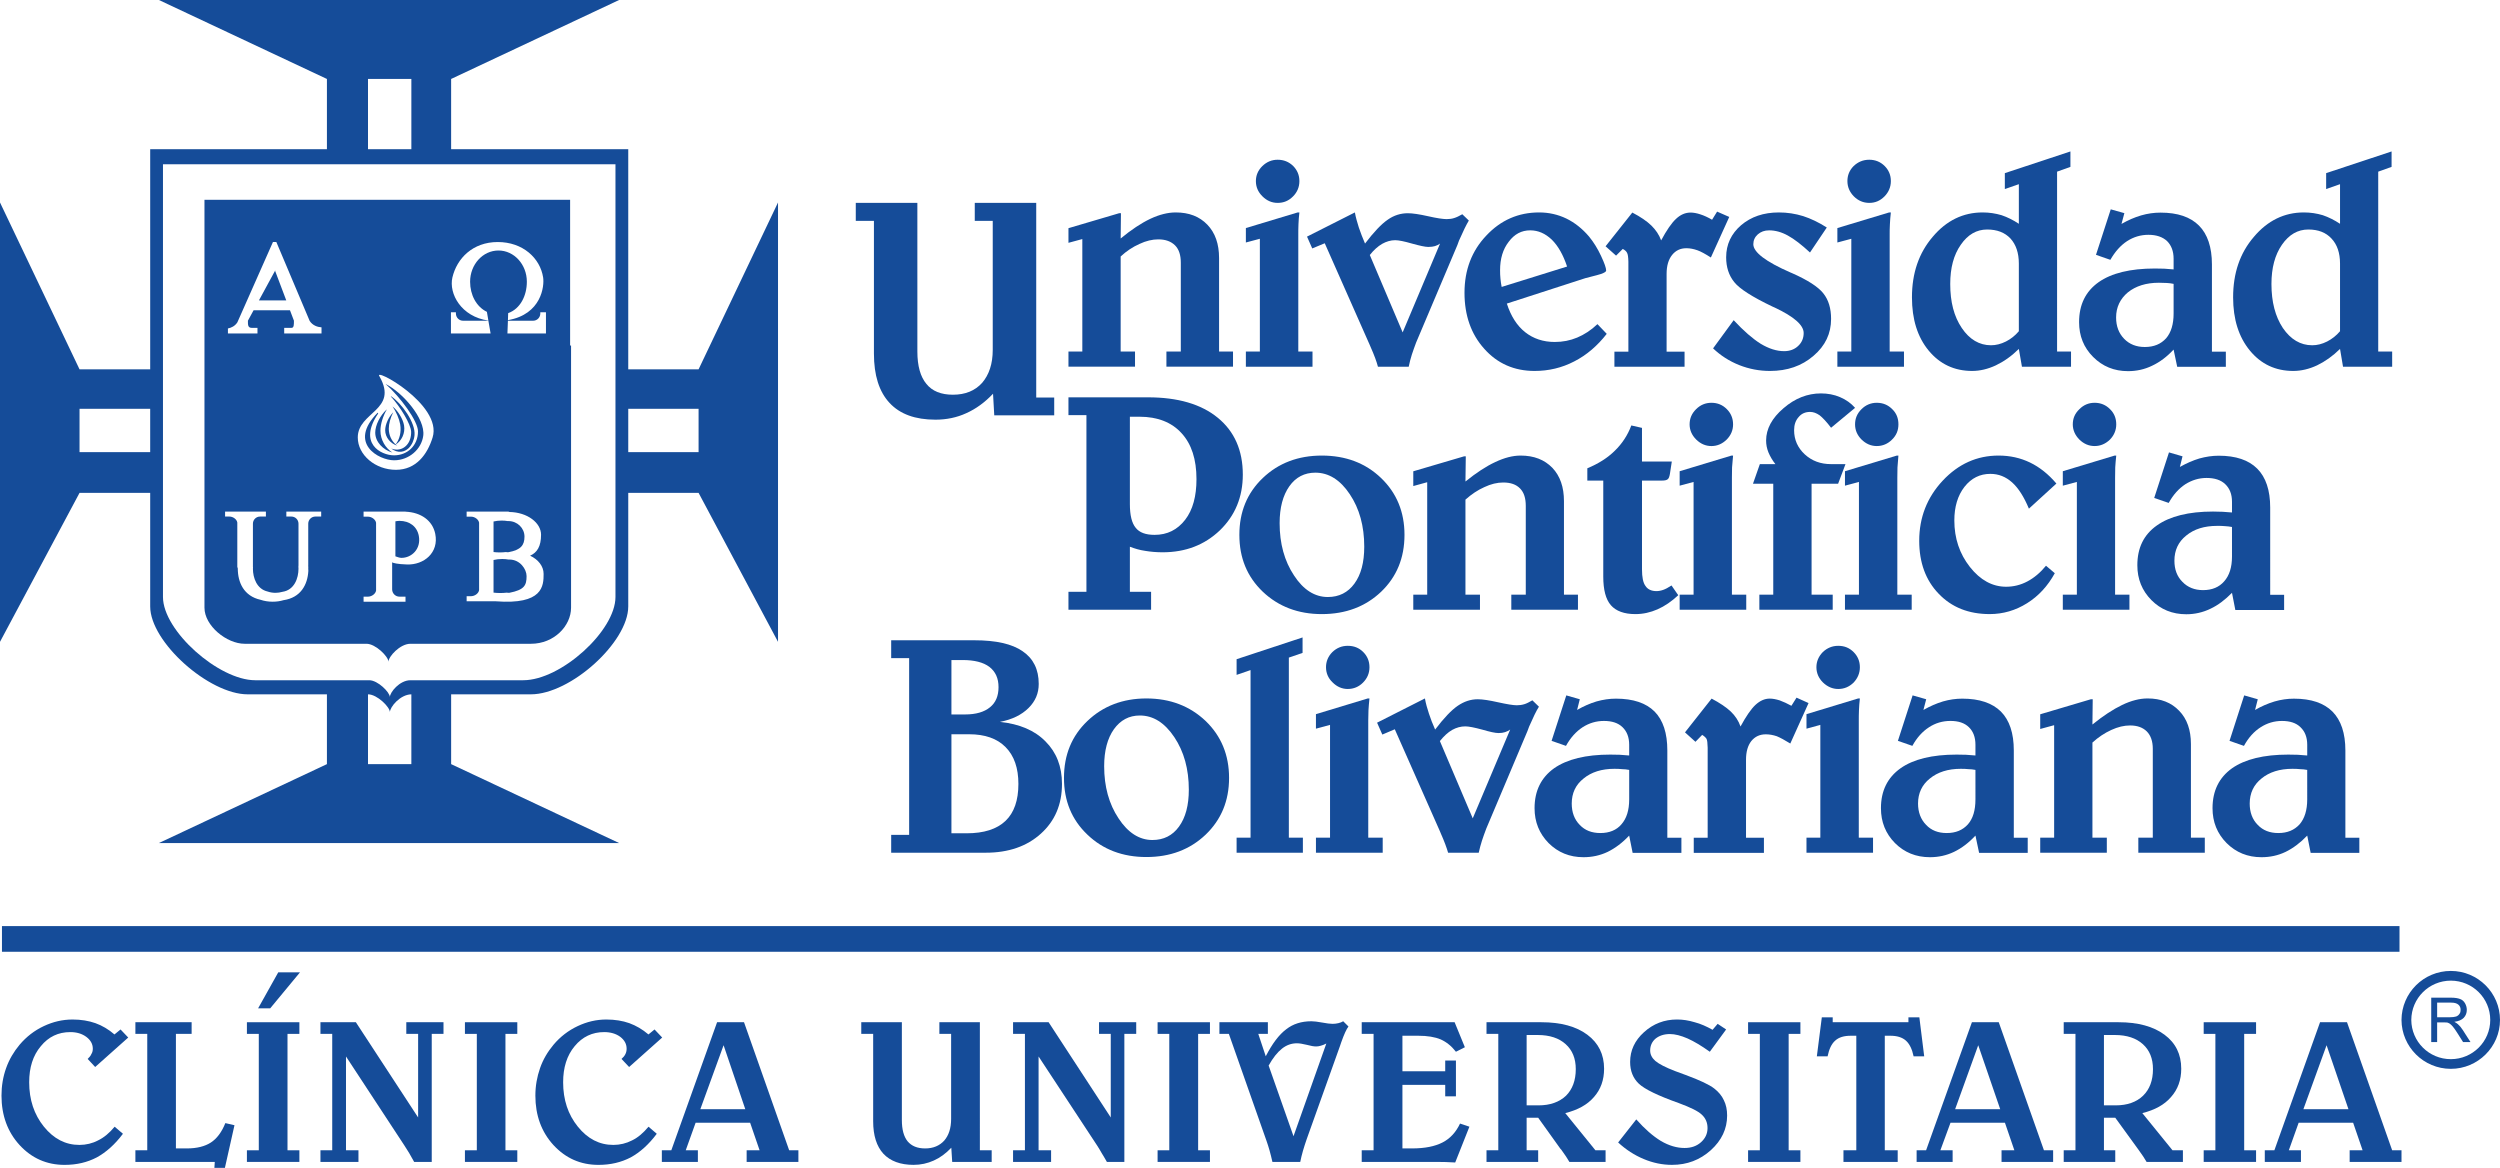 <?xml version="1.0" encoding="utf-8"?>
<!-- Generator: Adobe Illustrator 16.0.0, SVG Export Plug-In . SVG Version: 6.00 Build 0)  -->
<!DOCTYPE svg PUBLIC "-//W3C//DTD SVG 1.1//EN" "http://www.w3.org/Graphics/SVG/1.1/DTD/svg11.dtd">
<svg version="1.1" id="Capa_1" xmlns="http://www.w3.org/2000/svg" xmlns:xlink="http://www.w3.org/1999/xlink" x="0px" y="0px"
	 width="359.748px" height="168.054px" viewBox="0 0 359.748 168.054" enable-background="new 0 0 359.748 168.054"
	 xml:space="preserve">
<g>
	<path fill="#154C99" d="M58.467,148.775h1.701v12.027l-8.96-13.705h-5.095v1.678h1.694v16.75h-1.694v1.673h5.469v-1.673h-1.793
		v-13.498l8.422,12.838c0.224,0.33,0.438,0.68,0.657,1.041c0.213,0.354,0.46,0.792,0.728,1.292h2.531v-18.423h1.692v-1.678h-5.353
		V148.775z"/>
	<polygon fill="#154C99" points="66.903,148.775 68.614,148.775 68.614,165.525 66.903,165.525 66.903,167.198 74.44,167.198 
		74.44,165.525 72.734,165.525 72.734,148.775 74.44,148.775 74.44,147.098 66.903,147.098 	"/>
	<path fill="#154C99" d="M90.959,164.099c-0.84,0.433-1.746,0.654-2.704,0.654c-1.998,0-3.695-0.88-5.101-2.622
		c-1.421-1.763-2.119-3.876-2.119-6.398c0-2.106,0.536-3.844,1.658-5.188c1.117-1.355,2.545-2.027,4.244-2.027
		c0.917,0,1.7,0.225,2.323,0.686c0.61,0.471,0.91,1.036,0.91,1.701c0,0.281-0.052,0.546-0.179,0.787
		c-0.124,0.256-0.311,0.473-0.556,0.688l1.095,1.162l4.758-4.24l-1.1-1.162l-0.878,0.717c-0.864-0.738-1.789-1.273-2.753-1.625
		c-0.965-0.342-2.071-0.524-3.305-0.524c-1.431,0-2.806,0.321-4.142,0.957c-1.326,0.626-2.483,1.513-3.456,2.667
		c-0.849,1.016-1.519,2.146-1.942,3.375c-0.435,1.245-0.672,2.553-0.672,3.955c0,2.857,0.883,5.232,2.604,7.115
		c1.75,1.892,3.894,2.849,6.485,2.849c1.723,0,3.263-0.364,4.638-1.081c1.347-0.738,2.589-1.854,3.742-3.395l-1.188-1.018
		C92.578,163.027,91.805,163.691,90.959,164.099z"/>
	<path fill="#154C99" d="M107.063,147.098h-3.875l-6.586,18.428h-1.363v1.673h5.185v-1.673h-1.747l1.421-3.963h7.846l1.362,3.963
		h-1.864v1.673h7.447v-1.673h-1.327L107.063,147.098z M100.777,159.611l3.347-9.204l3.122,9.204H100.777z"/>
	<path fill="#154C99" d="M141.003,147.098h-5.828v1.678h1.691v12.23c0,1.324-0.333,2.362-0.995,3.129
		c-0.669,0.73-1.576,1.123-2.742,1.123c-1.12,0-1.949-0.34-2.526-1.023c-0.551-0.686-0.826-1.699-0.826-3.047v-14.09h-5.841v1.678
		h1.711v12.57c0,2.053,0.495,3.613,1.472,4.676c0.993,1.06,2.451,1.601,4.345,1.601c1.033,0,2-0.214,2.903-0.622
		c0.915-0.406,1.742-1.021,2.524-1.842l0.129,2.04h5.681v-1.673h-1.699V147.098z"/>
	<path fill="#154C99" d="M158.15,148.775h1.687v12.027l-8.944-13.705h-5.115v1.678h1.709v16.75h-1.709v1.673h5.474v-1.673h-1.801
		v-13.498l8.441,12.838c0.21,0.33,0.427,0.68,0.626,1.041c0.226,0.354,0.473,0.792,0.763,1.292h2.513v-18.423h1.707v-1.678h-5.351
		V148.775z"/>
	<polygon fill="#154C99" points="166.577,148.775 168.26,148.775 168.26,165.525 166.577,165.525 166.577,167.198 174.111,167.198 
		174.111,165.525 172.411,165.525 172.411,148.775 174.111,148.775 174.111,147.098 166.577,147.098 	"/>
	<path fill="#154C99" d="M192.597,147.23c-0.253,0.064-0.55,0.1-0.839,0.1c-0.354,0-0.835-0.065-1.507-0.188
		c-0.676-0.125-1.176-0.184-1.541-0.184c-1.418,0-2.636,0.371-3.63,1.158c-1.041,0.776-2.004,2.07-2.939,3.881l-1.076-3.223h1.38
		v-1.678h-6.973v1.678h1.36l5.414,15.385c0.145,0.426,0.308,0.902,0.441,1.391c0.137,0.494,0.278,1.041,0.412,1.647h4.005
		c0.097-0.538,0.25-1.067,0.39-1.595c0.152-0.541,0.337-1.086,0.539-1.68l4.791-13.408l0.177-0.522
		c0.404-1.138,0.748-1.903,1.042-2.28l-0.759-0.754C193.092,147.072,192.868,147.176,192.597,147.23z M186.135,163.504
		l-3.579-10.174c0.619-1.105,1.248-1.896,1.913-2.426c0.655-0.522,1.37-0.775,2.155-0.775c0.34,0,0.824,0.074,1.41,0.219
		c0.601,0.166,1.041,0.236,1.349,0.236c0.224,0,0.445-0.031,0.68-0.105c0.232-0.061,0.504-0.166,0.795-0.318L186.135,163.504z"/>
	<path fill="#154C99" d="M207.574,164.402c-1.095,0.564-2.551,0.855-4.371,0.855h-1.395v-9.15h6.158v1.658h1.542v-5.16h-1.542v1.551
		h-6.158v-5.113h2.28c1.313,0,2.391,0.174,3.238,0.531c0.821,0.373,1.545,0.953,2.182,1.771l1.286-0.649l-1.476-3.599h-13.368v1.678
		h1.707v16.75h-1.707v1.673h10.783c0.465,0,0.917,0,1.339,0.019c0.457,0.02,0.898,0.043,1.332,0.064l2.043-5.15l-1.349-0.451
		C209.508,162.93,208.669,163.844,207.574,164.402z"/>
	<path fill="#154C99" d="M225.241,160.176c1.795-0.45,3.173-1.201,4.129-2.314c0.974-1.102,1.457-2.452,1.457-4.076
		c0-2.061-0.811-3.697-2.413-4.892c-1.593-1.19-3.806-1.796-6.617-1.796h-7.89v1.678h1.696v16.75h-1.696v1.673h7.434v-1.673h-1.66
		v-4.688h1.66l3.217,4.493c0.022,0.031,0.051,0.061,0.09,0.083c0.531,0.74,0.934,1.326,1.187,1.785h5.206v-1.673h-1.46
		L225.241,160.176z M221.39,159.061h-1.709v-10.124h1.602c1.729,0,3.063,0.455,4.015,1.318c0.965,0.862,1.455,2.062,1.455,3.589
		c0,1.629-0.478,2.906-1.409,3.834C224.369,158.59,223.063,159.061,221.39,159.061z"/>
	<path fill="#154C99" d="M246.679,156.636c-0.701-0.548-2.073-1.195-4.125-1.952c-0.671-0.236-1.159-0.424-1.528-0.563
		c-1.362-0.525-2.291-1.006-2.823-1.45c-0.496-0.438-0.746-0.934-0.746-1.501c0-0.691,0.269-1.279,0.764-1.704
		c0.542-0.438,1.24-0.667,2.079-0.667c0.727,0,1.583,0.221,2.538,0.635c0.956,0.428,2.006,1.06,3.203,1.912l2.347-3.207
		l-1.218-0.809l-0.733,0.857c-0.866-0.484-1.73-0.871-2.58-1.09c-0.856-0.259-1.692-0.392-2.53-0.392
		c-1.837,0-3.419,0.61-4.758,1.825c-1.337,1.209-1.995,2.633-1.995,4.287c0,1.27,0.405,2.319,1.245,3.12
		c0.858,0.812,2.793,1.739,5.779,2.804c1.653,0.615,2.748,1.138,3.293,1.66c0.531,0.49,0.821,1.127,0.821,1.928
		c0,0.818-0.329,1.494-0.948,2.043c-0.611,0.545-1.391,0.822-2.356,0.822c-1.103,0-2.246-0.33-3.406-1.01
		c-1.14-0.695-2.325-1.725-3.543-3.104l-2.61,3.321c1.125,1.034,2.338,1.825,3.679,2.382c1.334,0.563,2.703,0.84,4.067,0.84
		c2.177,0,4.021-0.704,5.597-2.116c1.551-1.411,2.339-3.066,2.339-4.979c0-0.83-0.144-1.555-0.467-2.201
		C247.771,157.678,247.296,157.119,246.679,156.636z"/>
	<polygon fill="#154C99" points="251.549,148.775 253.24,148.775 253.24,165.525 251.549,165.525 251.549,167.198 259.077,167.198 
		259.077,165.525 257.385,165.525 257.385,148.775 259.077,148.775 259.077,147.098 251.549,147.098 	"/>
	<path fill="#154C99" d="M276.193,146.389h-1.572v0.709h-10.896v-0.709h-1.566l-0.716,5.615h1.547
		c0.214-1.049,0.569-1.801,1.1-2.264c0.513-0.471,1.254-0.697,2.238-0.697h0.793v16.482h-1.848v1.673h7.805v-1.673h-1.858v-16.482
		h0.797c0.962,0,1.708,0.227,2.235,0.697c0.522,0.463,0.896,1.215,1.115,2.264h1.524L276.193,146.389z"/>
	<path fill="#154C99" d="M287.618,147.098h-3.861l-6.594,18.428H275.8v1.673h5.181v-1.673h-1.764l1.457-3.963h7.835l1.357,3.963
		h-1.846v1.673h7.423v-1.673h-1.321L287.618,147.098z M281.342,159.611l3.324-9.204l3.162,9.204H281.342z"/>
	<path fill="#154C99" d="M308.279,160.176c1.801-0.45,3.178-1.201,4.131-2.314c0.98-1.102,1.469-2.452,1.469-4.076
		c0-2.061-0.797-3.697-2.408-4.892c-1.603-1.19-3.814-1.796-6.612-1.796h-7.892v1.678h1.692v16.75h-1.692v1.673h7.417v-1.673h-1.627
		v-4.688h1.627l3.261,4.493c0.013,0.031,0.03,0.061,0.061,0.083c0.546,0.74,0.926,1.326,1.188,1.785h5.226v-1.673h-1.496
		L308.279,160.176z M304.44,159.061h-1.684v-10.124h1.58c1.723,0,3.064,0.455,4.021,1.318c0.962,0.862,1.454,2.062,1.454,3.589
		c0,1.629-0.478,2.906-1.43,3.834C307.43,158.59,306.121,159.061,304.44,159.061z"/>
	<polygon fill="#154C99" points="317.109,148.775 318.793,148.775 318.793,165.525 317.109,165.525 317.109,167.198 
		324.646,167.198 324.646,165.525 322.936,165.525 322.936,148.775 324.646,148.775 324.646,147.098 317.109,147.098 	"/>
	<path fill="#154C99" d="M337.732,147.098h-3.879l-6.572,18.428h-1.379v1.673h5.203v-1.673h-1.746l1.414-3.963h7.842l1.361,3.963
		h-1.863v1.673h7.461v-1.673h-1.344L337.732,147.098z M331.457,159.611l3.336-9.204l3.148,9.204H331.457z"/>
	<path fill="#154C99" d="M353.682,147.369c-0.127-0.104-0.303-0.229-0.506-0.331c0.596-0.079,1.059-0.269,1.355-0.575
		c0.297-0.314,0.441-0.709,0.441-1.15c0-0.342-0.1-0.666-0.264-0.955c-0.178-0.303-0.416-0.502-0.713-0.604
		c-0.303-0.116-0.727-0.19-1.313-0.19h-2.83v6.389h0.85v-2.833h0.998c0.195,0,0.354,0.014,0.455,0.021
		c0.139,0.035,0.266,0.107,0.383,0.176c0.135,0.09,0.262,0.229,0.432,0.418c0.184,0.221,0.375,0.503,0.629,0.896l0.834,1.321h1.068
		l-1.109-1.733C354.172,147.873,353.93,147.588,353.682,147.369z M352.521,146.382h-1.818v-2.104h2.031
		c0.475,0,0.811,0.1,1.029,0.295c0.232,0.203,0.318,0.451,0.318,0.751c0,0.197-0.035,0.392-0.152,0.548
		c-0.121,0.191-0.283,0.323-0.496,0.402C353.209,146.344,352.91,146.382,352.521,146.382z"/>
	<path fill="#154C99" d="M352.674,139.717c-3.92,0-7.082,3.161-7.1,7.053c0.018,3.868,3.18,7.035,7.1,7.035
		c3.896,0,7.074-3.167,7.074-7.035C359.748,142.878,356.57,139.717,352.674,139.717z M352.674,152.412
		c-3.154,0-5.672-2.537-5.691-5.643c0.02-3.123,2.537-5.647,5.691-5.656c3.139,0.009,5.67,2.533,5.67,5.656
		C358.344,149.875,355.813,152.412,352.674,152.412z"/>
	<path fill="#154C99" d="M125.758,50.875c0,3.118,0.741,5.488,2.246,7.101c1.5,1.621,3.703,2.415,6.607,2.415
		c1.575,0,3.073-0.303,4.431-0.932c1.377-0.611,2.673-1.551,3.855-2.802l0.176,3.106h8.627v-2.557h-2.588V29.195h-8.844v2.585h2.586
		V50.35c0,2.006-0.529,3.574-1.523,4.738c-1.031,1.143-2.425,1.711-4.211,1.711c-1.703,0-2.979-0.514-3.815-1.558
		c-0.854-1.021-1.297-2.58-1.297-4.647V29.195h-8.862v2.585h2.612V50.875z"/>
	<path fill="#154C99" d="M163.326,50.585h-2.064V36.907c0.821-0.764,1.725-1.368,2.708-1.804c0.941-0.447,1.859-0.658,2.705-0.658
		c1.059,0,1.846,0.302,2.421,0.871c0.555,0.563,0.821,1.39,0.821,2.484v12.784h-2.071v2.184h9.583v-2.184h-2.006V37.138
		c0-2.03-0.554-3.63-1.688-4.808c-1.133-1.178-2.636-1.76-4.551-1.76c-1.117,0-2.354,0.305-3.649,0.914
		c-1.325,0.631-2.735,1.566-4.272,2.834l0.04-3.634h-0.264l-7.288,2.151v2.107l1.995-0.541v16.183h-1.995v2.184h9.577V50.585z"/>
	<path fill="#154C99" d="M183.851,29.195c0.869,0,1.584-0.295,2.21-0.928c0.611-0.607,0.921-1.354,0.921-2.209
		c0-0.866-0.31-1.568-0.89-2.17c-0.628-0.605-1.363-0.902-2.242-0.902c-0.845,0-1.576,0.31-2.199,0.912
		c-0.625,0.615-0.929,1.338-0.929,2.16c0,0.832,0.304,1.566,0.94,2.192C182.296,28.885,183.027,29.195,183.851,29.195z"/>
	<path fill="#154C99" d="M188.869,50.585h-2.045V33.756c0-0.455,0-0.949,0.024-1.479c0.004-0.521,0.076-1.1,0.134-1.707h-0.249
		l-7.453,2.248v2.077l2.013-0.536v16.226h-2.013v2.184h9.588V50.585z"/>
	<path fill="#154C99" d="M190.63,35.004l6.482,14.65c0.03,0.066,0.074,0.186,0.136,0.318c0.511,1.152,0.855,2.09,1.036,2.796h4.43
		c0.125-0.593,0.266-1.188,0.447-1.734c0.181-0.562,0.396-1.146,0.618-1.743l5.939-14.031c0.063-0.14,0.138-0.35,0.229-0.629
		c0.582-1.33,1.056-2.293,1.417-2.895l-0.94-0.907c-0.455,0.263-0.838,0.448-1.18,0.55c-0.316,0.104-0.674,0.152-1.068,0.152
		c-0.525,0-1.447-0.137-2.687-0.42c-1.261-0.282-2.227-0.427-2.911-0.427c-1.026,0-1.996,0.304-2.877,0.925
		c-0.911,0.619-2.006,1.771-3.275,3.44c-0.343-0.806-0.643-1.565-0.893-2.313c-0.235-0.757-0.446-1.466-0.567-2.167l-6.888,3.481
		l0.753,1.7L190.63,35.004z M198.889,35.09c0.613-0.343,1.239-0.526,1.875-0.526c0.502,0,1.313,0.167,2.418,0.486
		c1.118,0.311,1.905,0.484,2.346,0.484c0.413,0,0.713-0.05,0.952-0.118c0.267-0.08,0.498-0.192,0.742-0.366l-5.382,12.78
		l-4.727-11.134C197.679,35.978,198.284,35.441,198.889,35.09z"/>
	<path fill="#154C99" d="M213.572,50.178c1.889,2.133,4.322,3.201,7.252,3.201c2.028,0,3.929-0.449,5.698-1.368
		c1.796-0.914,3.347-2.251,4.686-3.971l-1.338-1.396c-0.918,0.875-1.896,1.503-2.916,1.934c-1.029,0.426-2.077,0.632-3.234,0.632
		c-1.647,0-3.084-0.478-4.266-1.419c-1.161-0.928-2.043-2.297-2.621-4.107l11.292-3.655c0.456-0.124,0.988-0.264,1.647-0.427
		c0.896-0.229,1.352-0.463,1.352-0.671c0-0.349-0.24-1.054-0.732-2.095c-0.488-1.054-1.064-1.982-1.738-2.806
		c-0.968-1.132-2.059-1.997-3.265-2.585c-1.218-0.584-2.531-0.875-3.906-0.875c-2.989,0-5.52,1.104-7.602,3.326
		c-2.095,2.203-3.141,4.943-3.141,8.232C210.739,45.387,211.691,48.084,213.572,50.178z M217.108,34.785
		c0.82-1.102,1.842-1.639,3.089-1.639c1.144,0,2.167,0.45,3.109,1.343c0.919,0.911,1.639,2.196,2.197,3.866l-9.415,2.934
		c-0.088-0.391-0.125-0.791-0.173-1.194c-0.046-0.413-0.054-0.804-0.054-1.218C215.86,37.239,216.262,35.869,217.108,34.785z"/>
	<path fill="#154C99" d="M233.514,35.822c0.311,0.155,0.52,0.357,0.607,0.541c0.126,0.205,0.185,0.623,0.202,1.281v12.964h-2.01
		v2.165h10.094v-2.165h-2.584V39.39c0-1.153,0.276-2.053,0.783-2.693c0.52-0.651,1.2-0.978,2.057-0.978
		c0.535,0,1.042,0.104,1.573,0.287c0.514,0.178,1.165,0.541,1.956,1.048l2.646-5.837l-1.747-0.766l-0.725,1.17
		c-0.589-0.344-1.143-0.602-1.688-0.775c-0.524-0.174-1-0.258-1.407-0.258c-0.744,0-1.447,0.297-2.078,0.895
		c-0.658,0.605-1.369,1.646-2.155,3.11c-0.289-0.804-0.776-1.522-1.414-2.144c-0.642-0.626-1.564-1.252-2.734-1.861l-3.849,4.852
		l1.51,1.346L233.514,35.822z"/>
	<path fill="#154C99" d="M249.561,40.6c0.761,0.958,2.596,2.134,5.499,3.518c0.069,0.025,0.179,0.075,0.332,0.146
		c2.752,1.299,4.154,2.515,4.154,3.654c0,0.754-0.269,1.385-0.813,1.88c-0.509,0.481-1.192,0.733-1.999,0.733
		c-1.083,0-2.198-0.361-3.362-1.057c-1.154-0.722-2.458-1.846-3.897-3.4l-2.965,4.057c1.097,1.043,2.332,1.832,3.756,2.403
		c1.43,0.563,2.889,0.845,4.44,0.845c2.479,0,4.571-0.718,6.254-2.176c1.699-1.443,2.531-3.216,2.531-5.301
		c0-1.516-0.359-2.746-1.122-3.695c-0.741-0.934-2.234-1.901-4.497-2.902c-0.062-0.022-0.117-0.051-0.193-0.08
		c-3.582-1.562-5.378-2.928-5.378-4.082c0-0.559,0.221-1.041,0.647-1.421c0.442-0.382,0.968-0.575,1.63-0.575
		c0.867,0,1.777,0.24,2.694,0.75c0.931,0.506,1.98,1.327,3.183,2.436l2.417-3.595c-1.153-0.737-2.289-1.28-3.4-1.64
		c-1.141-0.35-2.287-0.527-3.497-0.527c-2.196,0-4.005,0.619-5.438,1.839c-1.41,1.224-2.146,2.755-2.146,4.614
		C248.391,38.45,248.781,39.635,249.561,40.6z"/>
	<path fill="#154C99" d="M268.986,29.195c0.85,0,1.554-0.295,2.187-0.928c0.6-0.607,0.921-1.354,0.921-2.209
		c0-0.866-0.302-1.568-0.892-2.17c-0.614-0.605-1.352-0.902-2.216-0.902c-0.885,0-1.616,0.31-2.252,0.912
		c-0.608,0.615-0.893,1.338-0.893,2.16c0,0.832,0.311,1.566,0.921,2.192C267.393,28.885,268.14,29.195,268.986,29.195z"/>
	<path fill="#154C99" d="M273.983,50.585h-2.062V33.756c0-0.455,0-0.949,0.034-1.479c0.027-0.521,0.063-1.1,0.138-1.707h-0.248
		l-7.449,2.248v2.077l2.007-0.536v16.226h-2.007v2.184h9.586V50.585z"/>
	<path fill="#154C99" d="M283.79,53.379c1.119,0,2.267-0.271,3.4-0.801c1.158-0.549,2.264-1.325,3.32-2.37l0.445,2.561h7.064v-2.184
		h-2.007V24.701l1.92-0.689v-2.22l-9.438,3.122v2.289l2.017-0.699v5.7c-0.81-0.538-1.65-0.955-2.491-1.239
		c-0.86-0.254-1.768-0.395-2.725-0.395c-2.802,0-5.21,1.166-7.181,3.509c-1.998,2.333-2.985,5.226-2.985,8.715
		c0,3.146,0.792,5.7,2.407,7.657C279.153,52.404,281.242,53.379,283.79,53.379z M282.155,35.224
		c1.009-1.468,2.275-2.198,3.796-2.198c1.427,0,2.542,0.431,3.355,1.295c0.791,0.867,1.204,2.074,1.204,3.607v9.736
		c-0.532,0.629-1.157,1.121-1.85,1.473c-0.731,0.369-1.447,0.545-2.159,0.545c-1.668,0-3.094-0.838-4.198-2.479
		c-1.127-1.658-1.666-3.758-1.666-6.332C280.637,38.559,281.129,36.684,282.155,35.224z"/>
	<path fill="#154C99" d="M306.218,53.408c1.212,0,2.383-0.246,3.475-0.784c1.103-0.516,2.122-1.284,3.086-2.319l0.518,2.473h7
		v-2.169h-2.002V38.047c0-2.49-0.639-4.357-1.863-5.584c-1.244-1.246-3.07-1.867-5.535-1.867c-0.929,0-1.868,0.131-2.795,0.402
		c-0.933,0.273-1.858,0.676-2.822,1.225l0.414-1.551l-1.959-0.55l-2.125,6.548l2.066,0.719c0.67-1.167,1.458-2.064,2.405-2.688
		c0.942-0.607,1.962-0.912,3.074-0.912c1.148,0,2.047,0.305,2.688,0.907c0.607,0.609,0.936,1.447,0.936,2.536v1.535
		c-0.455-0.049-0.895-0.071-1.351-0.105c-0.467-0.004-0.908-0.024-1.349-0.024c-3.529,0-6.235,0.661-8.091,1.968
		c-1.884,1.338-2.81,3.249-2.81,5.754c0,1.979,0.666,3.65,2.025,5.009C302.559,52.724,304.225,53.408,306.218,53.408z M306.2,42.07
		c1.139-0.914,2.629-1.383,4.458-1.383c0.423,0,0.78,0.022,1.149,0.033c0.309,0.021,0.645,0.053,0.973,0.127v4.263
		c0,1.539-0.357,2.724-1.072,3.562c-0.756,0.834-1.75,1.26-3.077,1.26c-1.2,0-2.206-0.387-2.973-1.184
		c-0.766-0.791-1.153-1.807-1.153-3.063C304.504,44.21,305.09,43.002,306.2,42.07z"/>
	<path fill="#154C99" d="M329.992,53.379c1.141,0,2.289-0.271,3.424-0.801c1.145-0.549,2.252-1.325,3.313-2.37l0.43,2.561h7.072
		v-2.184h-2.006V24.701l1.922-0.689v-2.22l-9.416,3.122v2.289l1.998-0.699v5.7c-0.818-0.538-1.646-0.955-2.488-1.239
		c-0.848-0.254-1.756-0.395-2.727-0.395c-2.793,0-5.201,1.166-7.178,3.509c-2.012,2.333-2.992,5.226-2.992,8.715
		c0,3.146,0.803,5.7,2.416,7.657C325.367,52.404,327.453,53.379,329.992,53.379z M328.367,35.224
		c1.018-1.468,2.275-2.198,3.801-2.198c1.428,0,2.529,0.431,3.328,1.295c0.822,0.867,1.232,2.074,1.232,3.607v9.736
		c-0.529,0.629-1.164,1.121-1.848,1.473c-0.725,0.369-1.436,0.545-2.16,0.545c-1.682,0-3.09-0.838-4.215-2.479
		c-1.096-1.658-1.645-3.758-1.645-6.332C326.861,38.559,327.357,36.684,328.367,35.224z"/>
	<path fill="#154C99" d="M165.641,85.164h-3.052v-6.49c0.694,0.266,1.402,0.48,2.183,0.592c0.778,0.133,1.645,0.208,2.521,0.208
		c3.314,0,6.045-1.056,8.253-3.165c2.183-2.117,3.294-4.785,3.294-8.011c0-3.487-1.204-6.22-3.598-8.179
		c-2.4-1.969-5.767-2.943-10.042-2.943h-11.45v2.561h2.587v25.428h-2.587v2.574h11.892V85.164z M162.589,59.967h1.402
		c2.571,0,4.617,0.8,6.037,2.372c1.439,1.567,2.144,3.769,2.144,6.604c0,2.455-0.52,4.416-1.629,5.853
		c-1.114,1.439-2.574,2.17-4.393,2.17c-1.291,0-2.181-0.33-2.722-1.016c-0.561-0.674-0.839-1.808-0.839-3.41V59.967z"/>
	<path fill="#154C99" d="M190.204,65.557c-3.38,0-6.229,1.071-8.489,3.23c-2.261,2.158-3.371,4.885-3.371,8.178
		c0,3.314,1.11,6.021,3.371,8.184c2.261,2.145,5.109,3.219,8.489,3.219c3.438,0,6.285-1.074,8.534-3.21
		c2.246-2.149,3.367-4.878,3.367-8.192c0-3.293-1.121-6.02-3.367-8.178C196.489,66.628,193.641,65.557,190.204,65.557z
		 M194.896,83.987c-0.926,1.271-2.205,1.923-3.828,1.923c-1.866,0-3.511-1.026-4.863-3.108c-1.374-2.067-2.068-4.583-2.068-7.514
		c0-2.232,0.474-4.005,1.399-5.317c0.922-1.307,2.183-1.955,3.742-1.955c1.909,0,3.575,1.026,4.953,3.098
		c1.388,2.066,2.083,4.587,2.083,7.561C196.313,80.932,195.847,82.693,194.896,83.987z"/>
	<path fill="#154C99" d="M203.37,85.571v2.167h9.597v-2.167h-2.09V71.896c0.866-0.773,1.756-1.373,2.715-1.799
		c0.952-0.451,1.853-0.666,2.724-0.666c1.062,0,1.851,0.275,2.421,0.859c0.563,0.576,0.821,1.404,0.821,2.512v12.769h-2.082v2.167
		h9.591v-2.167h-2.014V72.117c0-2.02-0.548-3.615-1.669-4.798c-1.143-1.173-2.648-1.763-4.573-1.763
		c-1.115,0-2.325,0.309-3.646,0.934c-1.306,0.605-2.724,1.536-4.287,2.797l0.047-3.621h-0.248l-7.307,2.152v2.125l2.003-0.553
		v16.181H203.37z"/>
	<path fill="#154C99" d="M234.746,61.222c-0.526,1.409-1.322,2.615-2.371,3.634c-1.056,1.049-2.381,1.876-3.96,2.531v1.77h2.294
		v13.8c0,1.911,0.352,3.28,1.095,4.133c0.734,0.838,1.905,1.278,3.532,1.278c1.096,0,2.155-0.237,3.178-0.686
		c1.052-0.464,2.021-1.133,2.985-2.031l-0.971-1.404c-0.476,0.312-0.863,0.521-1.205,0.638c-0.313,0.114-0.655,0.174-0.972,0.174
		c-0.713,0-1.257-0.256-1.569-0.743c-0.349-0.47-0.5-1.271-0.5-2.377V69.156h2.879c0.433,0,0.704-0.074,0.836-0.207
		c0.146-0.11,0.233-0.364,0.301-0.75l0.274-1.783h-4.291v-4.844L234.746,61.222z"/>
	<path fill="#154C99" d="M241.701,85.571v2.167h9.582v-2.167h-2.062V68.755c0-0.474,0-0.966,0.02-1.489
		c0.053-0.534,0.089-1.102,0.147-1.709h-0.239l-7.449,2.252v2.08l2.004-0.539v16.222H241.701z"/>
	<path fill="#154C99" d="M248.459,63.262c0.615-0.617,0.929-1.351,0.929-2.195c0-0.881-0.314-1.607-0.901-2.193
		c-0.592-0.602-1.337-0.914-2.205-0.914c-0.882,0-1.605,0.313-2.225,0.93c-0.617,0.615-0.924,1.323-0.924,2.178
		c0,0.811,0.316,1.546,0.946,2.178c0.625,0.617,1.356,0.941,2.203,0.941C247.114,64.186,247.847,63.861,248.459,63.262z"/>
	<path fill="#154C99" d="M252.253,69.607h2.917v15.964h-2v2.167h10.556v-2.167h-3.041V69.607h3.819l1.06-2.82h-2.075
		c-1.495,0-2.746-0.451-3.795-1.414c-1.015-0.946-1.524-2.107-1.524-3.462c0-0.78,0.212-1.409,0.65-1.894
		c0.412-0.504,0.973-0.742,1.648-0.742c0.471,0,0.912,0.168,1.377,0.488c0.416,0.324,0.989,0.927,1.644,1.792l3.454-2.866
		c-0.578-0.656-1.305-1.18-2.173-1.545c-0.838-0.362-1.776-0.532-2.743-0.532c-1.924,0-3.74,0.704-5.39,2.138
		c-1.657,1.416-2.496,2.975-2.496,4.64c0,0.583,0.105,1.144,0.337,1.717c0.228,0.54,0.554,1.123,1.001,1.681h-2.24L252.253,69.607z"
		/>
	<path fill="#154C99" d="M270.059,64.186c0.862,0,1.6-0.324,2.198-0.924c0.641-0.617,0.925-1.351,0.925-2.195
		c0-0.881-0.284-1.607-0.895-2.193c-0.598-0.602-1.327-0.914-2.228-0.914c-0.832,0-1.593,0.313-2.2,0.93
		c-0.619,0.615-0.917,1.323-0.917,2.178c0,0.811,0.297,1.546,0.931,2.178C268.503,63.861,269.228,64.186,270.059,64.186z"/>
	<path fill="#154C99" d="M273.024,68.755c0-0.474,0.01-0.966,0.021-1.489c0.033-0.534,0.082-1.102,0.136-1.709h-0.23l-7.462,2.252
		v2.08l2.012-0.539v16.222h-2.012v2.167h9.602v-2.167h-2.067V68.755z"/>
	<path fill="#154C99" d="M286.405,68.189c1.186,0,2.213,0.404,3.141,1.233c0.914,0.825,1.706,2.077,2.412,3.774l3.955-3.613
		c-1.146-1.349-2.409-2.359-3.807-3.032c-1.378-0.661-2.874-0.995-4.514-0.995c-3.1,0-5.779,1.198-8.039,3.613
		c-2.241,2.4-3.378,5.284-3.378,8.659c0,3.13,0.938,5.681,2.797,7.606c1.872,1.959,4.316,2.932,7.35,2.932
		c1.912,0,3.716-0.524,5.372-1.564c1.659-1.035,2.986-2.488,3.991-4.318l-1.266-1.076c-0.825,1.005-1.729,1.758-2.685,2.26
		c-0.958,0.51-1.992,0.763-3.05,0.763c-1.978,0-3.724-0.954-5.216-2.847c-1.495-1.899-2.24-4.139-2.24-6.689
		c0-1.969,0.481-3.578,1.458-4.84C283.676,68.801,284.909,68.189,286.405,68.189z"/>
	<path fill="#154C99" d="M296.837,85.571v2.167h9.587v-2.167h-2.064V68.755c0-0.474,0-0.966,0.021-1.489
		c0.052-0.534,0.059-1.102,0.146-1.709h-0.238l-7.452,2.252v2.08l2.022-0.539v16.222H296.837z"/>
	<path fill="#154C99" d="M301.414,64.186c0.847,0,1.575-0.324,2.202-0.924c0.597-0.617,0.911-1.351,0.911-2.195
		c0-0.881-0.296-1.607-0.9-2.193c-0.595-0.602-1.338-0.914-2.213-0.914c-0.86,0-1.593,0.313-2.2,0.93
		c-0.641,0.615-0.941,1.323-0.941,2.178c0,0.811,0.322,1.546,0.941,2.178C299.845,63.861,300.568,64.186,301.414,64.186z"/>
	<path fill="#154C99" d="M319.818,73.644c-0.467-0.022-0.9-0.032-1.371-0.032c-3.51,0-6.209,0.684-8.064,1.992
		c-1.896,1.332-2.821,3.23-2.821,5.738c0,1.992,0.677,3.648,2.022,5.012c1.343,1.352,3.017,2.037,5.023,2.037
		c1.209,0,2.377-0.261,3.477-0.793c1.084-0.509,2.102-1.277,3.098-2.295l0.48,2.472h7.021v-2.183h-2.004V73.026
		c0-2.479-0.625-4.349-1.867-5.589c-1.223-1.232-3.074-1.861-5.543-1.861c-0.926,0-1.852,0.143-2.773,0.396
		c-0.924,0.275-1.867,0.693-2.813,1.221l0.379-1.527l-1.947-0.566l-2.126,6.553l2.083,0.718c0.652-1.175,1.451-2.067,2.385-2.681
		c0.963-0.607,1.975-0.912,3.072-0.912c1.16,0,2.064,0.295,2.688,0.902c0.641,0.611,0.965,1.452,0.965,2.525v1.54
		C320.701,73.703,320.254,73.672,319.818,73.644z M321.182,80.085c0,1.557-0.383,2.742-1.129,3.575
		c-0.725,0.834-1.736,1.258-3.039,1.258c-1.207,0-2.205-0.398-2.957-1.182c-0.789-0.783-1.16-1.801-1.16-3.057
		c0-1.484,0.553-2.697,1.699-3.613c1.139-0.94,2.623-1.393,4.457-1.393c0.428,0,0.787,0,1.111,0.038
		c0.338,0.011,0.66,0.061,1.018,0.12V80.085z"/>
	<path fill="#154C99" d="M143.887,103.879c1.761-0.34,3.116-1.008,4.111-1.989c0.993-0.981,1.474-2.129,1.474-3.47
		c0-2.096-0.772-3.654-2.31-4.701c-1.519-1.064-3.849-1.584-6.941-1.584h-11.98v2.569h2.584v25.429h-2.584v2.571h13.615
		c3.26,0,5.907-0.914,7.921-2.737c2.017-1.811,3.042-4.203,3.042-7.156c0-2.509-0.794-4.555-2.378-6.127
		C148.89,105.101,146.696,104.175,143.887,103.879z M136.91,94.979h1.616c1.674,0,2.961,0.32,3.846,0.984
		c0.875,0.674,1.316,1.64,1.316,2.911c0,1.274-0.405,2.242-1.233,2.903c-0.821,0.681-2.028,1.031-3.567,1.031h-1.978V94.979z
		 M144.689,118.129c-1.25,1.188-3.111,1.781-5.584,1.781h-2.195v-14.251h2.537c2.289,0,4.028,0.61,5.252,1.846
		c1.244,1.254,1.849,3.019,1.849,5.306C146.548,115.17,145.931,116.945,144.689,118.129z"/>
	<path fill="#154C99" d="M164.958,123.326c3.434,0,6.271-1.07,8.534-3.222c2.238-2.145,3.37-4.857,3.37-8.16
		c0-3.306-1.132-6.032-3.37-8.194c-2.263-2.145-5.1-3.244-8.534-3.244c-3.389,0-6.241,1.1-8.481,3.244
		c-2.265,2.162-3.371,4.889-3.371,8.194c0,3.282,1.106,6.009,3.371,8.16C158.716,122.256,161.568,123.326,164.958,123.326z
		 M160.286,104.941c0.943-1.314,2.181-1.981,3.735-1.981c1.935,0,3.575,1.043,4.966,3.12c1.389,2.079,2.084,4.602,2.084,7.555
		c0,2.25-0.471,4.021-1.418,5.318c-0.929,1.283-2.209,1.923-3.825,1.923c-1.873,0-3.511-1.04-4.871-3.116
		c-1.377-2.066-2.068-4.576-2.068-7.504C158.889,108.014,159.367,106.238,160.286,104.941z"/>
	<polygon fill="#154C99" points="177.946,120.536 177.946,122.704 187.484,122.704 187.484,120.536 185.464,120.536 185.464,94.628 
		187.438,93.951 187.438,91.727 177.946,94.858 177.946,97.115 179.953,96.424 179.953,120.536 	"/>
	<path fill="#154C99" d="M196.135,98.227c0.629-0.631,0.93-1.371,0.93-2.215c0-0.863-0.301-1.586-0.89-2.178
		c-0.606-0.609-1.34-0.901-2.234-0.901c-0.868,0-1.597,0.306-2.223,0.907c-0.607,0.616-0.906,1.344-0.906,2.172
		c0,0.824,0.299,1.57,0.946,2.184c0.622,0.625,1.356,0.948,2.183,0.948C194.784,99.144,195.532,98.834,196.135,98.227z"/>
	<path fill="#154C99" d="M189.364,120.536v2.168h9.606v-2.168h-2.079v-16.845c0-0.448,0.021-0.926,0.031-1.455
		c0.036-0.527,0.071-1.113,0.143-1.73h-0.242l-7.459,2.26v2.09l2.028-0.545v16.226H189.364z"/>
	<path fill="#154C99" d="M198.916,105.704l1.793-0.763l6.49,14.67c0.031,0.052,0.061,0.166,0.128,0.308
		c0.515,1.161,0.848,2.069,1.054,2.785h4.407c0.13-0.587,0.279-1.151,0.462-1.724c0.188-0.557,0.388-1.145,0.622-1.744l5.931-14.043
		c0.051-0.125,0.133-0.338,0.23-0.623c0.578-1.32,1.039-2.285,1.417-2.877l-0.943-0.918c-0.441,0.257-0.849,0.47-1.149,0.554
		c-0.353,0.112-0.719,0.158-1.093,0.158c-0.542,0-1.451-0.158-2.704-0.433c-1.248-0.279-2.212-0.432-2.914-0.432
		c-1.027,0-1.967,0.323-2.867,0.932c-0.908,0.615-2.012,1.771-3.267,3.43c-0.345-0.787-0.659-1.561-0.892-2.298
		c-0.249-0.751-0.453-1.474-0.576-2.181l-6.886,3.488L198.916,105.704z M208.962,105.037c0.623-0.344,1.244-0.512,1.898-0.512
		c0.492,0,1.309,0.163,2.427,0.466c1.101,0.321,1.876,0.495,2.352,0.495c0.36,0,0.687-0.045,0.936-0.131
		c0.257-0.084,0.499-0.203,0.739-0.371l-5.388,12.775l-4.728-11.121C207.768,105.933,208.354,105.385,208.962,105.037z"/>
	<path fill="#154C99" d="M225.389,100.066l-2.117,6.541l2.071,0.723c0.653-1.178,1.449-2.059,2.379-2.671
		c0.955-0.614,1.973-0.916,3.085-0.916c1.155,0,2.039,0.284,2.677,0.903c0.625,0.605,0.955,1.444,0.955,2.52v1.549
		c-0.461-0.047-0.922-0.076-1.356-0.104c-0.464-0.016-0.918-0.025-1.362-0.025c-3.522,0-6.219,0.662-8.092,1.971
		c-1.86,1.336-2.806,3.238-2.806,5.74c0,1.99,0.68,3.653,2.021,5.022c1.357,1.347,3.011,2.032,5.021,2.032
		c1.231,0,2.382-0.246,3.478-0.766c1.073-0.526,2.116-1.303,3.095-2.344l0.499,2.488h7.017v-2.178h-2.025v-12.561
		c0-2.492-0.606-4.347-1.83-5.596c-1.224-1.227-3.082-1.859-5.562-1.859c-0.931,0-1.85,0.135-2.795,0.4
		c-0.914,0.275-1.852,0.679-2.796,1.227l0.386-1.541L225.389,100.066z M234.439,115.046c0,1.556-0.38,2.739-1.116,3.574
		c-0.704,0.83-1.729,1.254-3.023,1.254c-1.241,0-2.23-0.378-2.981-1.177c-0.769-0.778-1.148-1.816-1.148-3.065
		c0-1.484,0.557-2.7,1.696-3.597c1.131-0.938,2.624-1.403,4.447-1.403c0.408,0,0.783,0.013,1.11,0.05
		c0.341,0.002,0.668,0.043,1.016,0.107V115.046z"/>
	<path fill="#154C99" d="M249.055,102.387c-0.656-0.619-1.572-1.234-2.755-1.859l-3.832,4.857l1.506,1.36l0.966-0.995
		c0.304,0.183,0.496,0.371,0.623,0.561c0.106,0.191,0.153,0.61,0.168,1.28v12.962h-2.002v2.178h10.098v-2.178h-2.577V109.33
		c0-1.162,0.26-2.045,0.76-2.691c0.541-0.66,1.23-0.971,2.088-0.971c0.517,0,1.03,0.091,1.577,0.273
		c0.505,0.211,1.149,0.555,1.947,1.051l2.627-5.822l-1.73-0.78l-0.737,1.172c-0.574-0.321-1.146-0.577-1.69-0.78
		c-0.524-0.16-0.985-0.254-1.426-0.254c-0.738,0-1.406,0.304-2.068,0.914c-0.627,0.591-1.349,1.639-2.139,3.102
		C250.176,103.73,249.702,103,249.055,102.387z"/>
	<path fill="#154C99" d="M264.518,92.933c-0.854,0-1.593,0.306-2.224,0.907c-0.599,0.616-0.914,1.344-0.914,2.172
		c0,0.824,0.315,1.57,0.933,2.184c0.643,0.625,1.393,0.948,2.206,0.948c0.849,0,1.583-0.31,2.208-0.917
		c0.597-0.631,0.908-1.371,0.908-2.215c0-0.863-0.311-1.586-0.9-2.178C266.125,93.225,265.407,92.933,264.518,92.933z"/>
	<path fill="#154C99" d="M259.951,120.536v2.168h9.577v-2.168h-2.05v-16.845c0-0.448,0-0.926,0.024-1.455
		c0.009-0.527,0.07-1.113,0.132-1.73h-0.241l-7.442,2.26v2.09l1.993-0.545v16.226H259.951z"/>
	<path fill="#154C99" d="M282.916,108.611c-0.453-0.016-0.895-0.025-1.354-0.025c-3.528,0-6.228,0.662-8.078,1.971
		c-1.874,1.336-2.817,3.238-2.817,5.74c0,1.99,0.672,3.653,2.02,5.022c1.352,1.347,3.02,2.032,5.031,2.032
		c1.216,0,2.367-0.246,3.459-0.766c1.093-0.526,2.126-1.303,3.088-2.344l0.527,2.488h6.995v-2.178h-2.002v-12.561
		c0-2.492-0.62-4.347-1.855-5.596c-1.239-1.227-3.09-1.859-5.558-1.859c-0.931,0-1.86,0.135-2.778,0.4
		c-0.917,0.275-1.846,0.679-2.816,1.227l0.401-1.541l-1.955-0.557l-2.116,6.541l2.079,0.723c0.645-1.178,1.442-2.059,2.386-2.671
		c0.928-0.614,1.968-0.916,3.102-0.916c1.131,0,2.014,0.284,2.65,0.903c0.622,0.605,0.94,1.444,0.94,2.52v1.549
		C283.808,108.668,283.364,108.639,282.916,108.611z M284.264,115.046c0,1.556-0.351,2.739-1.081,3.574
		c-0.748,0.83-1.743,1.254-3.054,1.254c-1.223,0-2.217-0.378-2.965-1.177c-0.763-0.778-1.16-1.816-1.16-3.065
		c0-1.484,0.567-2.7,1.695-3.597c1.14-0.938,2.628-1.403,4.458-1.403c0.411,0,0.796,0.013,1.103,0.05
		c0.336,0.002,0.679,0.043,1.005,0.107V115.046z"/>
	<path fill="#154C99" d="M293.586,104.9l2.003-0.547v16.183h-2.003v2.168h9.584v-2.168h-2.071v-13.683
		c0.838-0.763,1.729-1.361,2.711-1.811c0.948-0.438,1.848-0.65,2.709-0.65c1.043,0,1.839,0.296,2.41,0.865
		c0.556,0.568,0.857,1.393,0.857,2.498v12.78h-2.082v2.168h9.565v-2.168h-1.996v-13.468c0-2.012-0.559-3.62-1.688-4.783
		c-1.131-1.185-2.638-1.779-4.548-1.779c-1.144,0-2.363,0.314-3.669,0.94c-1.298,0.627-2.728,1.56-4.27,2.813l0.043-3.636h-0.263
		l-7.293,2.163V104.9z"/>
	<path fill="#154C99" d="M335.639,102.396c-1.227-1.227-3.066-1.859-5.539-1.859c-0.936,0-1.865,0.135-2.783,0.4
		c-0.926,0.275-1.879,0.679-2.816,1.227l0.391-1.541l-1.955-0.557l-2.111,6.541l2.076,0.723c0.645-1.178,1.436-2.059,2.387-2.671
		c0.949-0.614,1.98-0.916,3.086-0.916c1.139,0,2.041,0.284,2.664,0.903c0.639,0.605,0.969,1.444,0.969,2.52v1.549
		c-0.463-0.047-0.914-0.076-1.363-0.104c-0.465-0.016-0.902-0.025-1.367-0.025c-3.518,0-6.223,0.662-8.094,1.971
		c-1.861,1.336-2.803,3.238-2.803,5.74c0,1.99,0.674,3.653,2.027,5.022c1.357,1.347,3.02,2.032,5.014,2.032
		c1.236,0,2.391-0.246,3.471-0.766c1.084-0.526,2.121-1.303,3.115-2.344l0.496,2.488h7.002v-2.178h-2.008v-12.561
		C337.496,105.5,336.873,103.646,335.639,102.396z M332.006,115.046c0,1.556-0.379,2.739-1.094,3.574
		c-0.76,0.83-1.752,1.254-3.064,1.254c-1.223,0-2.211-0.378-2.965-1.177c-0.775-0.778-1.152-1.816-1.152-3.065
		c0-1.484,0.564-2.7,1.686-3.597c1.137-0.938,2.633-1.403,4.453-1.403c0.414,0,0.793,0.013,1.111,0.05
		c0.346,0.002,0.656,0.043,1.025,0.107V115.046z"/>
	<path fill="#154C99" d="M12.616,152.379l1.079,1.162l4.757-4.24l-1.106-1.162l-0.876,0.717c-0.854-0.738-1.763-1.273-2.739-1.625
		c-0.976-0.342-2.061-0.524-3.286-0.524c-1.441,0-2.817,0.321-4.162,0.957c-1.33,0.626-2.478,1.513-3.459,2.667
		c-0.849,1.016-1.513,2.146-1.946,3.375c-0.444,1.245-0.663,2.553-0.663,3.955c0,2.857,0.882,5.232,2.608,7.115
		c1.741,1.892,3.907,2.849,6.469,2.849c1.741,0,3.275-0.364,4.64-1.081c1.346-0.738,2.6-1.854,3.759-3.395l-1.194-1.018
		c-0.739,0.896-1.536,1.561-2.379,1.968c-0.819,0.433-1.733,0.654-2.695,0.654c-2,0-3.69-0.88-5.104-2.622
		c-1.417-1.763-2.121-3.876-2.121-6.398c0-2.106,0.537-3.844,1.676-5.188c1.103-1.355,2.521-2.027,4.238-2.027
		c0.921,0,1.677,0.225,2.306,0.686c0.625,0.471,0.936,1.036,0.936,1.701c0,0.281-0.055,0.546-0.215,0.787
		C13.04,151.947,12.837,152.164,12.616,152.379z"/>
	<path fill="#154C99" d="M30.353,164.402c-0.86,0.557-2.013,0.855-3.444,0.855h-1.595v-16.482h2.261v-1.678h-8.092v1.678h1.707
		v16.75h-1.707v1.673h11.424l-0.056,0.855h1.513l1.377-6.136l-1.315-0.303C31.915,162.893,31.229,163.824,30.353,164.402z"/>
	<polygon fill="#154C99" points="35.53,148.775 37.24,148.775 37.24,165.525 35.53,165.525 35.53,167.198 43.081,167.198 
		43.081,165.525 41.371,165.525 41.371,148.775 43.081,148.775 43.081,147.098 35.53,147.098 	"/>
	<polygon fill="#154C99" points="37.144,145.095 38.885,145.095 43.168,139.918 40.041,139.918 	"/>
	<rect x="0.282" y="133.264" fill="#154C99" width="345.005" height="3.695"/>
	<path fill="#154C99" d="M21.613,70.924V87.27c0,5.135,8.479,12.644,14.018,12.644h11.413v10.044l-24.177,11.355h66.219
		l-24.168-11.355V99.913h11.475c5.715,0,14.012-7.509,14.012-12.644V70.924h10.12l11.431,21.435V29.136l-11.431,24.012h-10.12
		V21.471H64.917V11.362L89.086,0H22.867l24.177,11.362v10.108H21.613v31.677H11.445L0,29.136v63.223l11.445-21.435H21.613z
		 M90.405,58.824h10.12v6.236h-10.12V58.824z M59.195,109.957h-6.24V99.913h0.011c1.306,0,3.141,1.837,3.141,2.563
		c0-0.724,1.457-2.536,3.087-2.563V109.957z M52.955,11.362h6.24v10.108h-6.24V11.362z M23.452,23.637h65.113v62.271
		c0,4.869-7.851,11.977-13.269,11.977H59.062c-1.56,0-2.959,1.738-2.959,2.431c0-0.692-1.737-2.431-2.97-2.431H36.717
		c-5.24,0-13.265-7.107-13.265-11.977V23.637z M11.445,58.824h10.167v6.236H11.445V58.824z"/>
	<path fill="#154C99" d="M56.708,66.236c2.16,0,3.947-1.602,4.197-3.535c0.325-2.498-3.055-6.295-5.423-7.445
		c2.14,1.877,4.668,5.352,4.668,6.818c0,2.067-1.545,3.449-3.44,3.449c-1.898,0-5.226-1.72-2.289-6.021l-0.075-0.118
		C49.983,63.804,54.546,66.236,56.708,66.236z"/>
	<path fill="#154C99" d="M56.462,65.121c-0.991-0.646-1.717-1.816-1.717-3.145c0-0.945,0.365-2.104,0.931-3.082
		c-0.974,0.877-1.679,2.286-1.679,3.354C53.997,63.594,55.109,64.732,56.462,65.121z"/>
	<path fill="#154C99" d="M55.428,61.911c0,1.028,0.769,1.911,1.702,2.212c-0.062-0.049-0.125-0.104-0.185-0.162
		c0.835-0.512,1.396-1.613,1.197-2.757c-0.166-0.931-0.864-2.073-1.66-2.716c0.535,0.78,0.956,1.746,1.103,2.568
		c0.2,1.133-0.105,2.205-0.658,2.895c-0.578-0.52-0.98-1.334-0.98-2.258c0-0.722,0.249-1.617,0.64-2.368
		C55.917,60,55.428,61.086,55.428,61.911z"/>
	<path fill="#154C99" d="M57.041,64.7c-0.225-0.004-0.478-0.056-0.74-0.156c0.444,0.343,0.938,0.517,1.437,0.458
		c0.405-0.045,0.765-0.231,1.081-0.525c0.459-0.473,0.763-1.129,0.832-1.855c0.161-1.826-1.88-4.613-3.382-5.605
		c-0.012,0.01-0.023,0.018-0.037,0.025c1.352,1.465,2.909,4.018,2.932,5.098C59.188,63.701,58.236,64.728,57.041,64.7z"/>
	<path fill="#154C99" d="M57.484,74.953c-0.206,0-0.396,0.028-0.586,0.066v5.036c0.287,0.089,0.576,0.222,0.875,0.222
		c1.457,0,2.838-1.273,2.498-3.145C60.025,75.769,58.943,74.953,57.484,74.953z"/>
	<path fill="#154C99" d="M73.3,80.517c-0.034,0-0.065,0.005-0.095,0.005c-0.293-0.052-0.608-0.082-0.943-0.082
		c-0.447,0-0.874,0.05-1.242,0.143v4.695c0.311,0.038,0.632,0.057,0.973,0.057c0.325,0,0.64-0.017,0.938-0.055
		c0.121,0.016,0.247,0.045,0.369,0.023c2.159-0.424,2.475-1.073,2.475-2.395C75.775,81.911,74.842,80.517,73.3,80.517z"/>
	<path fill="#154C99" d="M72.813,79.439c0.112,0.02,0.226,0.045,0.345,0.025c1.792-0.332,2.315-1.004,2.315-2.244
		c0-1.237-1.041-2.239-2.315-2.239c-0.034,0-0.063,0-0.092,0.004c-0.279-0.05-0.568-0.075-0.88-0.075
		c-0.422,0-0.815,0.048-1.166,0.132v4.396c0.291,0.036,0.593,0.055,0.91,0.055C72.238,79.492,72.531,79.474,72.813,79.439z"/>
	<path fill="#154C99" d="M35.209,92.639h17.537c1.294,0,3.152,1.842,3.152,2.591c0-0.749,1.669-2.591,3.156-2.591H76.4
		c3.362,0,5.775-2.6,5.775-5.189V49.721h-0.136v-20.97H29.423v21.722v1.36v35.616C29.423,90.039,32.606,92.639,35.209,92.639z
		 M71.311,86.523h-4.163v-0.732h0.631c0.521,0,1.077-0.373,1.162-0.869v-3.181V78.4v-3.182c-0.085-0.496-0.641-0.871-1.162-0.871
		h-0.631v-0.727h6v0.01c0.043,0,0.086,0.011,0.127,0.011v0.032c2.652,0.038,4.583,1.584,4.583,3.273
		c0,1.672-0.556,2.561-1.575,3.018c1.164,0.543,1.942,1.514,1.942,2.617C78.226,84.293,78.149,87.059,71.311,86.523z M78.563,47.988
		h-5.544l0.069-1.837h3.637c0.567,0,1.024-0.466,1.024-1.038V44.93h0.814V47.988z M65.099,39.929
		c0.641-2.743,2.928-5.101,6.529-5.101c3.604,0,6.101,2.313,6.529,5.101c0.192,1.238-0.238,5.305-5.065,6.137l0.033-1.007
		c1.756-0.623,2.688-2.521,2.688-4.518c0-2.48-1.83-4.494-4.081-4.494c-2.258,0-4.084,2.014-4.084,4.494
		c0,1.877,0.877,3.586,2.416,4.334l0.213,1.256C66.36,45.576,64.563,42.258,65.099,39.929z M64.89,44.93h0.714v0.184
		c0,0.572,0.459,1.038,1.025,1.038h3.649l0.319,1.837H64.89V44.93z M58.581,81.228c-1.414-0.045-1.976-0.204-2.152-0.306v0.898
		c0,0.022,0.004,0.041,0.008,0.067h-0.008v2.917c0,0.584,0.474,1.054,1.052,1.054h0.871v0.729h-6.034v-0.729h0.634
		c0.521,0,1.083-0.382,1.165-0.882v-3.192v-3.36V75.23c-0.082-0.496-0.644-0.881-1.165-0.881h-0.634v-0.729h6.034v0.01
		c2.239,0.1,3.888,1.273,4.28,3.183C63.188,79.547,60.982,81.307,58.581,81.228z M54.633,54.205c-1.19-1.557,9.091,3.988,7.62,8.743
		c-0.745,2.425-2.366,4.659-5.284,4.659c-2.945,0-5.485-2.127-5.485-4.659C51.484,59.25,57.349,59.055,54.633,54.205z
		 M32.797,47.266c0.496-0.098,1.009-0.342,1.36-0.881l5.119-11.557h0.49l4.798,11.359c0.433,0.651,1.108,0.878,1.702,0.918v0.883
		h-5.371v-0.811h1.054c0.355,0,0.346-0.461,0.346-1.031l-0.568-1.498h-5.238l-0.814,1.498c0,0.57-0.026,1.031,0.545,1.031h0.829
		v0.811h-4.251V47.266z M32.387,73.621h5.876v0.711h-0.843c-0.563,0-1.025,0.457-1.025,1.024v6.247c0,0.028,0.01,0.056,0.015,0.081
		c-0.004,0.048-0.015,0.093-0.015,0.149c0,1.325,0.56,2.936,2.117,3.287c0.338,0.117,0.717,0.188,1.123,0.188
		c0.358,0,0.698-0.057,1.005-0.145c1.711-0.256,2.312-1.95,2.312-3.33c0-0.102-0.002-0.194-0.014-0.283
		c0.012-0.063,0.014-0.125,0.014-0.186v-6.009c0-0.567-0.455-1.024-1.024-1.024h-0.724v-0.711h5.014v0.711h-0.838
		c-0.564,0-1.024,0.457-1.024,1.024v5.95c0,0.022-0.005,0.043-0.006,0.057c0.006,0.018,0.006,0.038,0.006,0.061v0.18
		c0,0.028,0.004,0.056,0.009,0.081c-0.005,0.048-0.009,0.093-0.009,0.149c0,0.104,0.004,0.213,0.015,0.32
		c-0.11,1.976-1.083,3.849-3.583,4.213c-0.479,0.144-1.005,0.22-1.56,0.22c-0.627,0-1.214-0.1-1.737-0.276
		c-2.413-0.538-3.274-2.504-3.274-4.518c0-0.027-0.033-0.115-0.069-0.217v-6.385c-0.082-0.491-0.633-0.859-1.137-0.859h-0.622
		V73.621z"/>
	<path fill="#154C99" d="M39.597,39c0-0.043-0.006-0.088-0.013-0.127c-0.015,0.039-0.026,0.084-0.026,0.127l-2.299,4.229h3.934
		L39.597,39z"/>
</g>
</svg>

